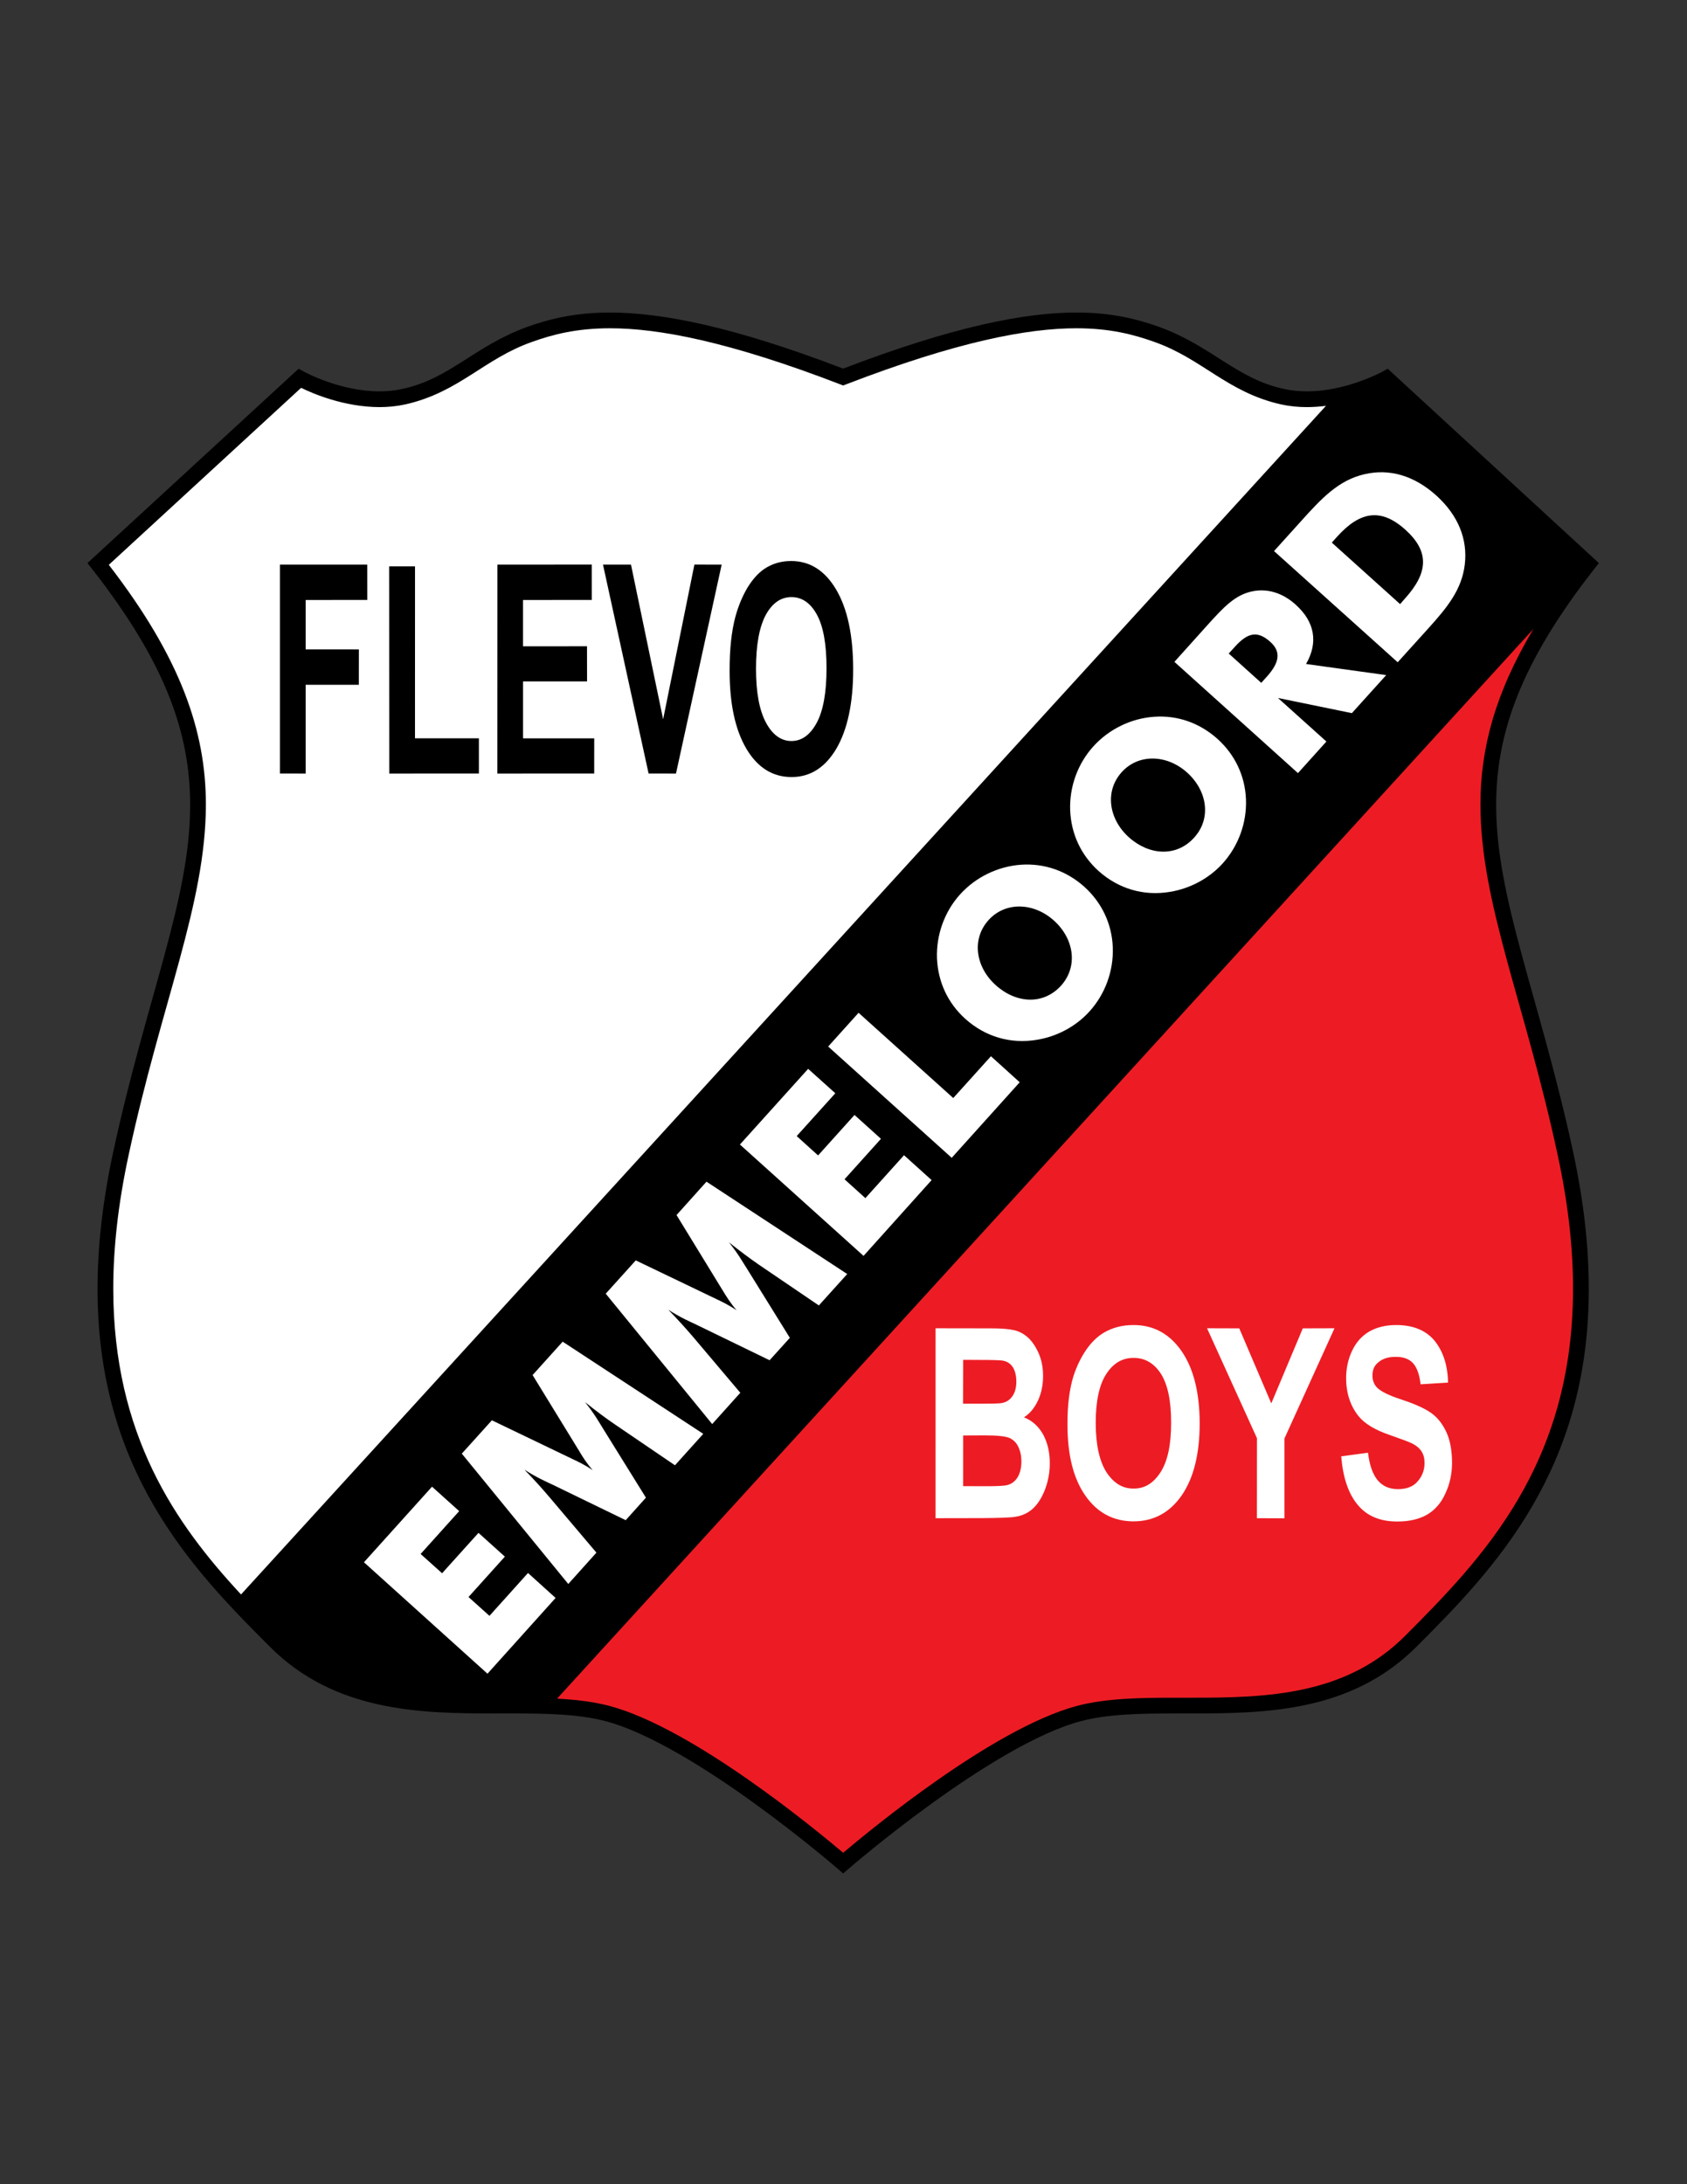 <?xml version="1.0" encoding="iso-8859-1"?>
<!-- Generator: Adobe Illustrator 24.0.1, SVG Export Plug-In . SVG Version: 6.00 Build 0)  -->
<svg version="1.1" id="Layer_1" xmlns="http://www.w3.org/2000/svg" xmlns:xlink="http://www.w3.org/1999/xlink" x="0px" y="0px"
	 viewBox="0 0 612 792" style="enable-background:new 0 0 612 792;" xml:space="preserve">
<rect x="0" y="0" width="612" height="792" fill="#333333" stroke="none"/>
<path d="M580.027,204.173l-76.606-70.475l-1.804,1.004c0,0-0.741,0.414-2.186,1.09c-4.32,2.043-14.54,6.138-25.316,6.118
	c-2.718,0-5.467-0.256-8.171-0.845c-17.368-3.676-26.134-15.481-45.333-22.49c-7.893-2.831-17.272-5.252-30.133-5.248
	c-18.599,0.006-44.426,4.954-84.601,20.335c-40.177-15.376-66.01-20.324-84.6-20.335c-12.865-0.005-22.244,2.412-30.138,5.248
	c-19.193,7.009-27.958,18.814-45.333,22.49c-2.704,0.594-5.453,0.845-8.166,0.845c-7.187,0.005-14.123-1.797-19.229-3.619
	c-2.554-0.912-4.648-1.818-6.086-2.499c-1.444-0.676-2.182-1.096-2.187-1.09l-1.802-1.004L31.73,204.173l1.629,2.078
	c26.809,34.218,35.596,59.699,35.621,85.603c0.066,34.151-15.789,69.834-27.901,125.81c-3.943,18.261-5.693,34.726-5.693,49.664
	c-0.056,66.05,34.449,101.78,62.596,129.869c23.477,23.433,54.179,24.102,81.229,24.117c2.047,0,4.07-0.01,6.062-0.01
	c12.794-0.009,24.66,0.211,34.372,2.79c15.772,4.127,37.11,17.546,54.204,29.934c17.135,12.383,30.128,23.663,30.159,23.683
	l1.867,1.617l1.874-1.617c0.026-0.026,13.024-11.299,30.16-23.683c17.095-12.388,38.431-25.808,54.199-29.929
	c9.711-2.579,21.579-2.8,34.368-2.79c2.005,0,4.023,0,6.067,0c27.05-0.01,57.752-0.679,81.23-24.107
	c28.147-28.094,62.651-63.819,62.593-129.874c0-14.939-1.748-31.408-5.685-49.664c-12.119-55.976-27.974-91.659-27.912-125.815
	c0.024-25.899,8.809-51.384,35.627-85.598L580.027,204.173z"/>
<path style="fill:#FFFFFF;" d="M46.654,418.867c11.923-55.438,27.967-91.034,28.034-127.013
	c0.025-26.769-9.174-53.318-35.219-87.044l69.758-64.176c4.32,2.1,15.617,6.952,28.414,6.985c3.067,0,6.226-0.287,9.39-0.978
	c19.561-4.408,28.541-16.561,46.035-22.689c7.53-2.693,16.044-4.905,28.212-4.916c17.698-0.005,43.183,4.798,83.575,20.345
	l1.023,0.394l1.029-0.394c40.384-15.553,65.873-20.35,83.574-20.345c12.166,0.006,20.679,2.223,28.21,4.916
	c17.493,6.128,26.477,18.281,46.038,22.689c3.16,0.691,6.314,0.978,9.39,0.978c2.368-0.006,4.683-0.179,6.914-0.467L87.441,578.157
	c-23.748-25.551-46.307-57.81-46.354-110.829C41.088,452.838,42.788,436.78,46.654,418.867z"/>
<path style="fill:#ED1C24;" d="M565.098,418.867c3.867,17.908,5.565,33.972,5.565,48.461
	c-0.055,63.896-32.801,97.654-60.926,125.841c-21.516,21.543-50.082,22.442-77.195,22.433c-2.044,0-4.066,0-6.067,0
	c-12.851,0.01-25.1,0.158-35.821,2.975c-30.536,8.181-75.154,45.134-84.776,53.247c-9.621-8.113-54.239-45.066-84.774-53.247
	c-5.92-1.557-12.317-2.286-19.013-2.641l354.193-387.866c-13.933,23.284-19.242,43.471-19.22,63.779
	C537.126,327.833,553.175,363.433,565.098,418.867z"/>
<path style="fill:#FFFFFF;" d="M339.405,481.638l19.763,0.031c3.936-0.031,6.853,0.232,8.761,0.669
	c1.939,0.444,3.629,1.411,5.179,2.821c1.502,1.468,2.754,3.383,3.783,5.758c1.008,2.406,1.521,5.079,1.502,8.075
	c0,3.222-0.603,6.161-1.831,8.833c-1.283,2.73-2.96,4.75-5.088,6.103c2.997,1.202,5.311,3.291,6.945,6.225
	c1.593,2.936,2.416,6.403,2.416,10.392c0.017,3.109-0.511,6.163-1.576,9.13c-1.065,2.905-2.48,5.336-4.287,7.104
	c-1.775,1.732-4.043,2.821-6.708,3.224c-1.648,0.297-5.649,0.413-12.021,0.47l-16.845,0.031L339.405,481.638z M349.416,493.085
	l-0.036,15.91h6.564c3.903,0,6.302-0.082,7.252-0.206c1.713-0.264,3.059-1.056,4.04-2.469c0.964-1.317,1.458-3.13,1.468-5.366
	c-0.017-2.145-0.439-3.877-1.279-5.22c-0.849-1.295-2.111-2.121-3.761-2.384c-0.979-0.149-3.817-0.233-8.526-0.233L349.416,493.085z
	 M349.411,520.51l-0.007,18.373l9.239,0.026c3.61-0.026,5.887-0.149,6.854-0.439c1.466-0.386,2.687-1.293,3.62-2.727
	c0.923-1.471,1.401-3.44,1.425-5.849c-0.024-2.111-0.413-3.812-1.13-5.278c-0.681-1.468-1.749-2.5-3.073-3.145
	c-1.379-0.643-4.357-0.996-8.886-0.996L349.411,520.51z"/>
<path style="fill:#FFFFFF;" d="M387.254,516.451c-0.036-6.986,0.732-12.858,2.224-17.642c1.173-3.488,2.672-6.631,4.63-9.452
	c1.917-2.756,4.064-4.783,6.398-6.16c3.068-1.79,6.59-2.73,10.639-2.73c7.274-0.033,13.106,3.143,17.493,9.452
	c4.347,6.307,6.557,15.027,6.573,26.242c-0.017,11.124-2.2,19.813-6.532,26.096c-4.354,6.252-10.167,9.363-17.419,9.397
	c-7.307,0-13.18-3.085-17.526-9.337C389.363,536.065,387.233,527.462,387.254,516.451 M397.496,516.015
	c0.024,7.809,1.319,13.741,3.879,17.791c2.62,3.992,5.894,6.012,9.869,5.954c3.975,0.058,7.242-1.962,9.79-5.954
	c2.583-4.049,3.836-9.982,3.819-17.966c0.017-7.923-1.236-13.772-3.704-17.706c-2.488-3.81-5.784-5.781-9.905-5.748
	c-4.124-0.033-7.42,1.939-9.96,5.897C398.774,502.158,397.496,508.086,397.496,516.015"/>
<polygon style="fill:#FFFFFF;" points="455.972,550.504 455.994,521.501 437.884,481.635 449.572,481.671 461.192,508.88 
	472.621,481.671 484.122,481.635 465.952,521.621 465.952,550.54 "/>
<path style="fill:#FFFFFF;" d="M486.554,528.079l9.716-1.32c0.559,4.546,1.749,7.924,3.555,10.04
	c1.773,2.083,4.181,3.165,7.206,3.165c3.217,0.036,5.666-0.904,7.29-2.843c1.651-1.907,2.469-4.107,2.459-6.631
	c0.01-1.65-0.336-3.03-1.046-4.117c-0.701-1.17-1.89-2.202-3.582-3.02c-1.144-0.559-3.843-1.581-8.015-3.025
	c-5.311-1.814-9.097-4.109-11.255-6.782c-3.037-3.783-4.546-8.451-4.546-13.853c0.007-3.522,0.717-6.813,2.133-9.831
	c1.427-3.051,3.498-5.402,6.156-6.986c2.706-1.559,5.988-2.409,9.749-2.409c6.218-0.033,10.884,1.905,14.029,5.667
	c3.109,3.843,4.781,8.864,4.908,15.2l-9.958,0.619c-0.413-3.58-1.351-6.103-2.747-7.663c-1.415-1.525-3.504-2.317-6.292-2.284
	c-2.951-0.034-5.228,0.816-6.852,2.49c-1.048,1.032-1.576,2.466-1.576,4.256c-0.017,1.617,0.47,3.025,1.485,4.198
	c1.243,1.444,4.294,2.994,9.171,4.577c4.872,1.614,8.451,3.233,10.788,4.932c2.31,1.674,4.123,4.083,5.457,7.019
	c1.319,2.96,1.958,6.607,1.974,10.977c-0.017,3.935-0.792,7.629-2.394,11.033c-1.526,3.466-3.778,6.021-6.64,7.722
	c-2.886,1.65-6.482,2.497-10.754,2.497c-6.3,0.026-11.083-1.994-14.413-6.019C489.166,541.674,487.19,535.768,486.554,528.079"/>
<polygon points="101.543,280.471 101.543,204.733 133.237,204.733 133.249,217.545 110.882,217.56 110.884,235.458 130.191,235.475 
	130.174,248.301 110.884,248.315 110.884,280.488 "/>
<polygon points="141.214,280.488 141.171,205.353 150.558,205.353 150.548,267.714 173.727,267.714 173.731,280.471 "/>
<polygon points="180.432,280.488 180.454,204.733 214.682,204.722 214.689,217.545 189.737,217.56 189.737,234.359 212.952,234.342 
	212.969,247.089 189.749,247.089 189.749,267.726 215.569,267.726 215.56,280.471 "/>
<polygon points="235.291,280.471 218.75,204.733 228.903,204.733 240.566,260.816 251.911,204.722 261.802,204.733 245.23,280.488 
	"/>
<path d="M264.685,243.082c-0.012-7.719,0.696-14.214,2.099-19.463c1.039-3.813,2.49-7.304,4.271-10.352
	c1.852-3.056,3.855-5.313,6.012-6.834c2.857-1.99,6.182-3.005,9.941-3.005c6.825,0,12.285,3.472,16.356,10.401
	c4.074,6.916,6.134,16.555,6.144,28.882c0.007,12.227-2.061,21.821-6.084,28.733c-4.068,6.878-9.495,10.32-16.25,10.32
	c-6.909,0-12.369-3.442-16.421-10.288C266.696,264.607,264.664,255.132,264.685,243.082 M274.255,242.583
	c0.012,8.559,1.245,15.066,3.644,19.495c2.397,4.425,5.506,6.62,9.214,6.62c3.707,0,6.765-2.183,9.152-6.576
	c2.379-4.407,3.574-10.98,3.574-19.767c0.01-8.689-1.146-15.152-3.469-19.443c-2.32-4.268-5.426-6.399-9.258-6.399
	c-3.855,0-6.964,2.176-9.313,6.475C275.466,227.333,274.255,233.828,274.255,242.583"/>
<polygon style="fill:#FFFFFF;" points="176.844,606.892 201.556,579.423 191.547,570.37 177.561,585.91 169.962,579.088 
	183.153,564.444 173.586,555.823 160.38,570.466 152.591,563.48 166.578,547.94 156.726,539.078 132.031,566.483 "/>
<path style="fill:#FFFFFF;" d="M255.128,519.92l-51.006-33.422l-10.909,12.105l16.913,27.564c1.178,2.005,2.648,4.352,4.894,6.919
	c-3.024-2.044-5.558-3.181-7.365-4.049l-29.212-14.029l-10.914,12.086l38.625,47.264l10.21-11.361l-17.006-20.084
	c-2.362-2.783-5.344-6.151-9.123-10.013c4.523,2.932,8.052,4.419,10.269,5.474l26.482,12.854l7.334-8.166l-15.521-24.993
	c-1.316-2.101-3.158-5.436-6.559-9.639c4.246,3.406,7.86,6.06,10.902,8.122l21.714,14.768L255.128,519.92z"/>
<path style="fill:#FFFFFF;" d="M307.348,461.966l-51.05-33.481l-10.868,12.102l16.903,27.588c1.209,1.981,2.665,4.356,4.903,6.952
	c-3.032-2.063-5.537-3.21-7.372-4.083l-29.225-14.02L219.745,469.1l38.615,47.274l10.203-11.347l-16.998-20.108
	c-2.359-2.744-5.359-6.146-9.134-10.008c4.547,2.932,8.086,4.414,10.273,5.465l26.483,12.858l7.348-8.128l-15.523-25.026
	c-1.34-2.034-3.153-5.402-6.578-9.605c4.266,3.368,7.836,6.021,10.886,8.123l21.738,14.763L307.348,461.966z"/>
<polygon style="fill:#FFFFFF;" points="313.273,455.389 337.963,427.91 327.955,418.885 313.94,434.447 306.374,427.617 
	319.587,412.94 309.992,404.289 296.782,418.966 289.021,411.952 303.032,396.422 293.174,387.568 268.426,415.008 "/>
<polygon style="fill:#FFFFFF;" points="345.256,419.83 369.922,392.436 359.487,382.998 345.813,398.156 311.47,367.243 
	300.438,379.478 "/>
<path style="fill:#FFFFFF;" d="M384.959,357.357c-6.449,7.151-16.337,6.532-23.74-0.139c-7.321-6.583-8.828-16.669-2.615-23.575
	c6.17-6.826,16.452-6.394,23.73,0.156C389.646,340.379,391.172,350.392,384.959,357.357 M393.36,321.546
	c-6.353-5.682-14.331-8.553-22.896-7.998c-8.454,0.585-16.534,4.509-22.2,10.796c-5.642,6.255-8.646,14.658-8.353,23.126
	c0.369,8.588,3.915,16.237,10.287,21.983c7.226,6.469,16.38,9.187,25.976,7.581c7.355-1.201,14.221-4.894,19.134-10.362
	c5.633-6.26,8.704-14.614,8.382-23.203C403.359,335.037,399.736,327.294,393.36,321.546"/>
<path style="fill:#FFFFFF;" d="M433.235,303.692c-6.42,7.151-16.308,6.535-23.711-0.092c-7.336-6.625-8.818-16.711-2.605-23.604
	c6.146-6.813,16.466-6.41,23.721,0.125C437.995,286.733,439.516,296.757,433.235,303.692 M441.641,267.9
	c-6.362-5.681-14.307-8.588-22.867-7.999c-8.444,0.554-16.524,4.522-22.167,10.781c-5.671,6.272-8.689,14.673-8.377,23.125
	c0.345,8.574,3.905,16.217,10.272,21.995c7.235,6.487,16.399,9.193,25.957,7.588c7.389-1.22,14.221-4.913,19.134-10.352
	c5.647-6.271,8.737-14.627,8.411-23.214C451.664,281.34,448.037,273.664,441.641,267.9"/>
<path style="fill:#FFFFFF;" d="M457.546,247.603l-11.793-10.625l2.221-2.443c4.558-5.065,8.142-6.037,12.858-1.792
	c3.963,3.555,3.378,7.446-1.243,12.608L457.546,247.603z M470.865,280.335l10.32-11.457l-17.575-15.789l26.811,5.499l12.455-13.793
	l-29.075-4.032c4.467-7.737,3.215-15.264-3.79-21.534c-4.616-4.172-9.989-5.871-15.42-4.865c-6.439,1.173-10.772,5.901-16.38,12.097
	l-12.167,13.531L470.865,280.335z"/>
<path style="fill:#FFFFFF;" d="M507.915,219.045l-24.767-22.289l1.867-2.089c8.281-9.207,15.905-10.612,24.814-2.594
	c8.766,7.895,8.353,15.552-0.096,24.902L507.915,219.045z M507.046,240.142l11.232-12.418c6.717-7.457,12.028-13.903,13.113-23.061
	c1.079-9.236-2.438-17.825-10.349-25.006c-8.06-7.219-16.956-9.808-26.009-7.712c-9.457,2.164-15.608,8.761-23.116,17.102
	l-9.73,10.779L507.046,240.142z"/>
</svg>
